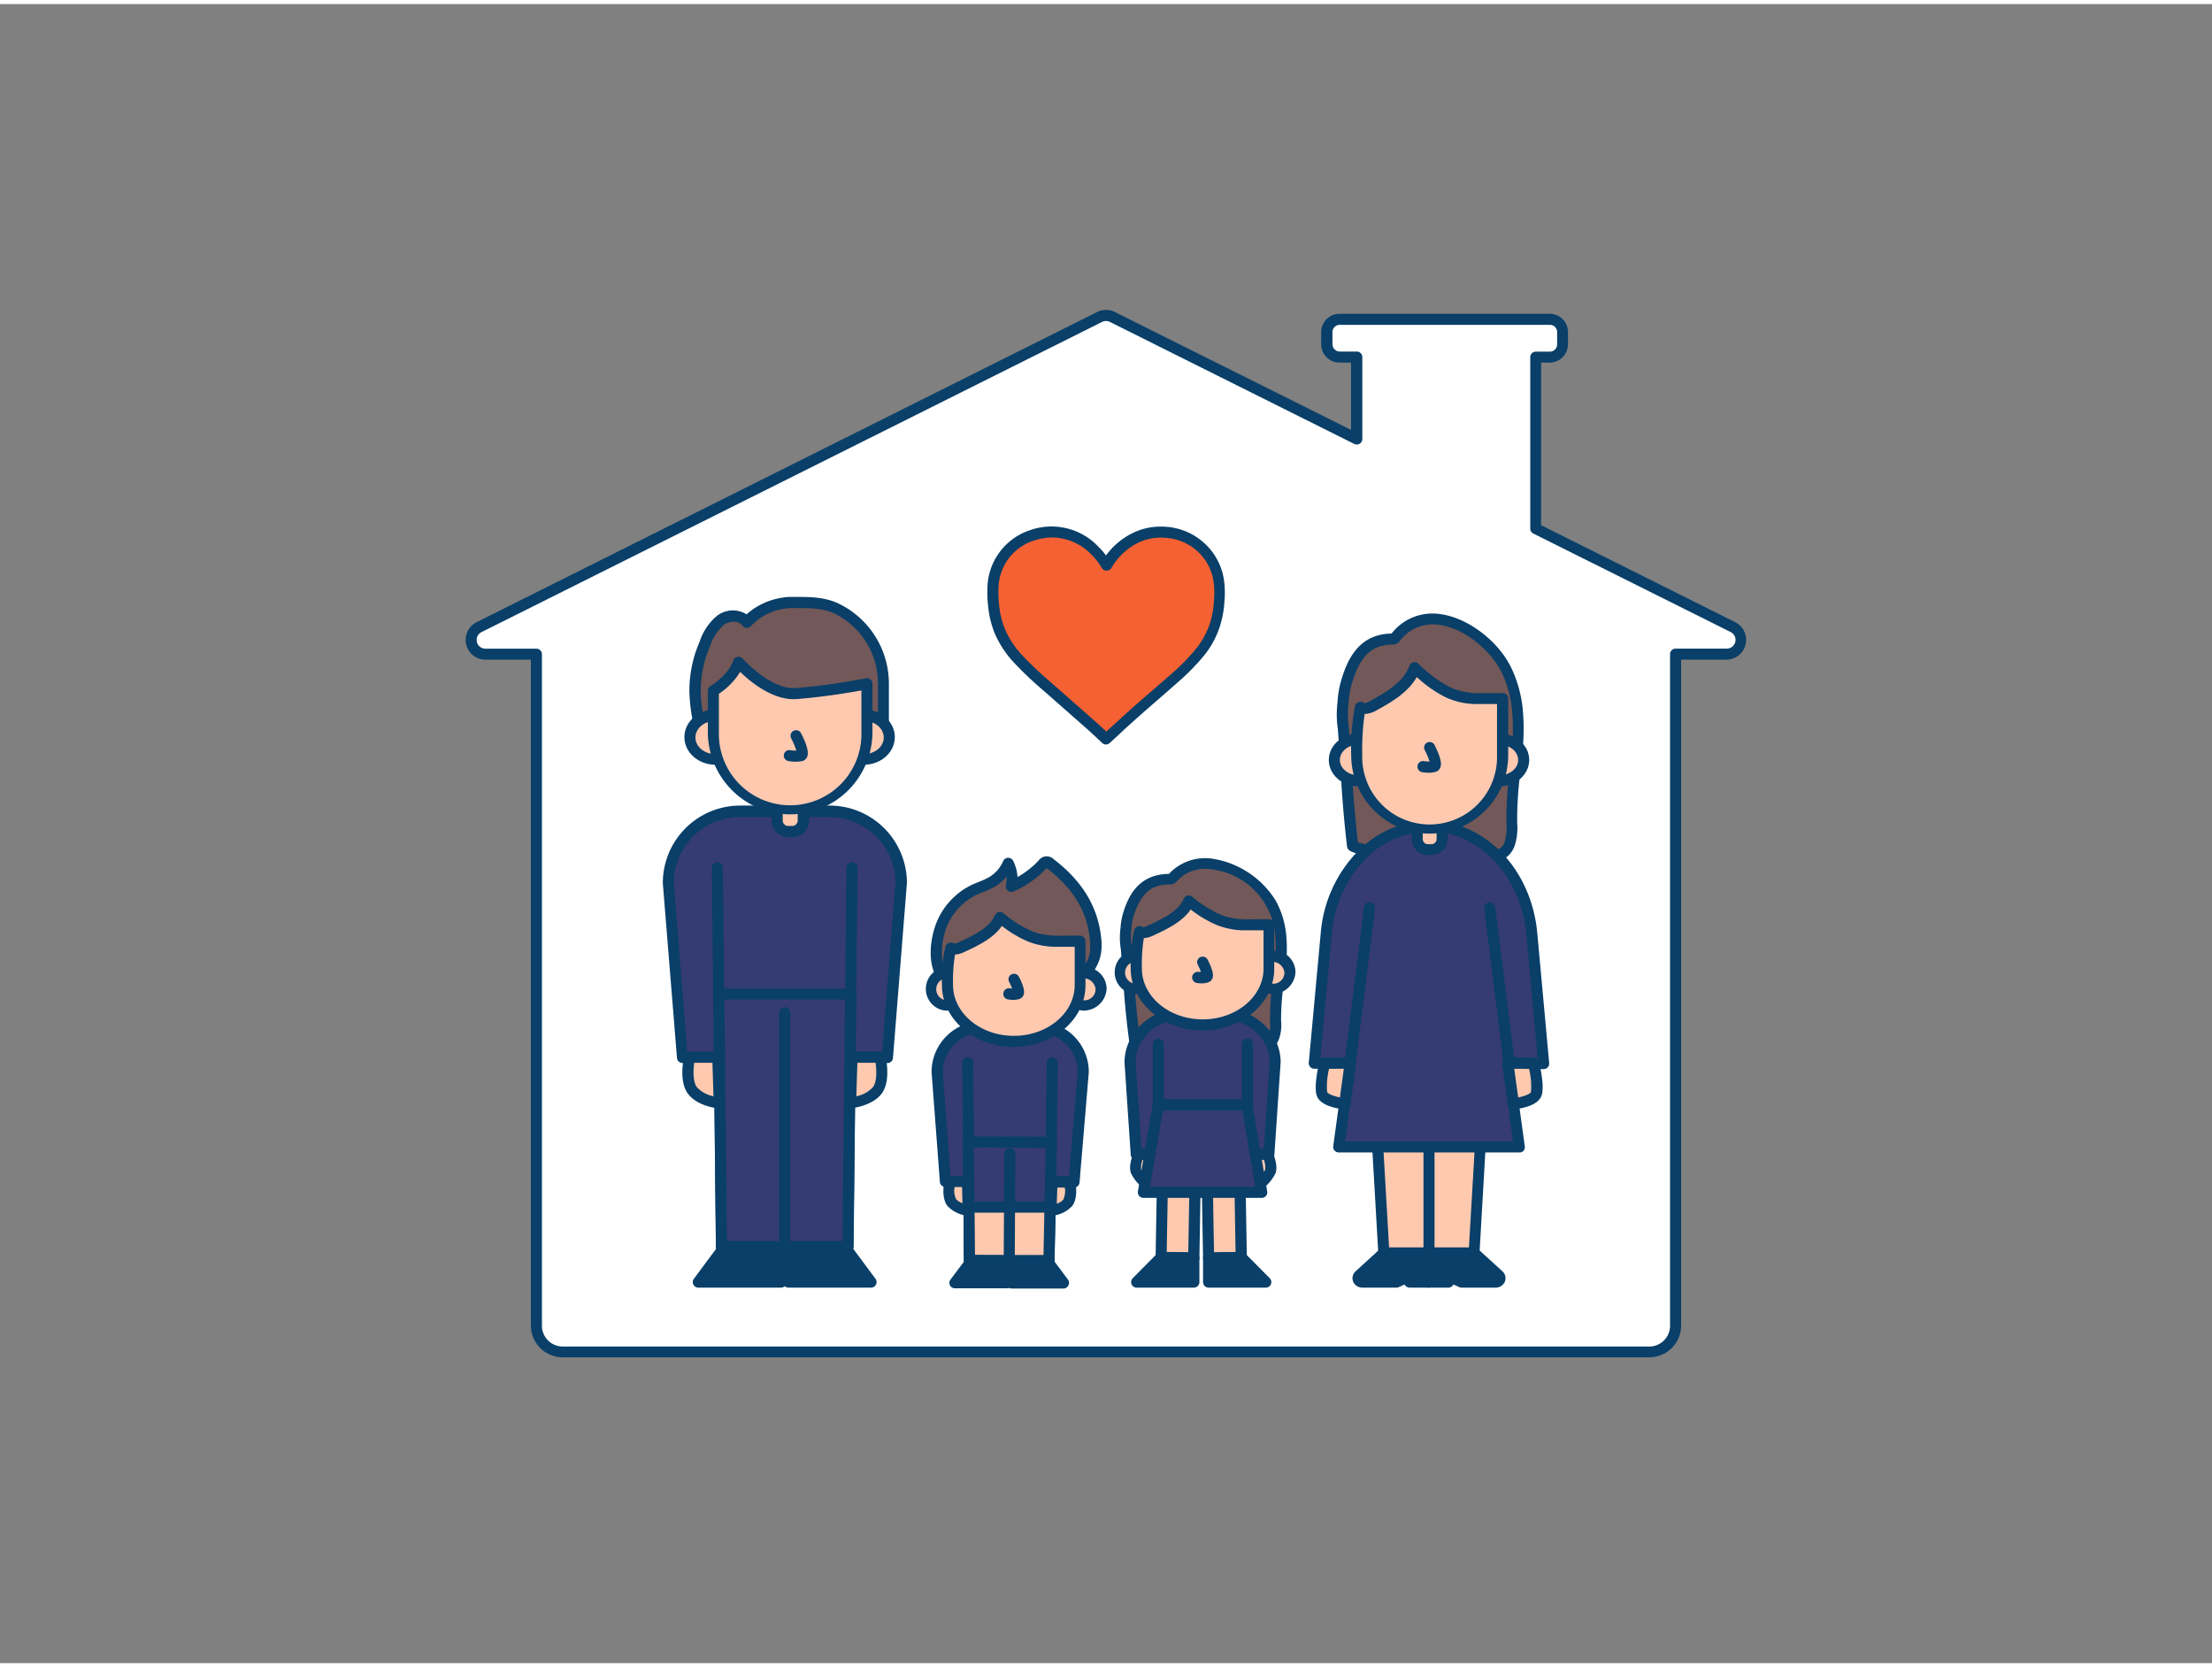 <svg xmlns="http://www.w3.org/2000/svg" viewBox="0 0 400 300" width="406" height="306" class="illustration styles_illustrationTablet__1DWOa"><rect x="0" y="0" width="400" height="300" fill="#808080" stroke="none"/><g id="_194_family_outline" data-name="#194_family_outline"><path d="M312.22,117.55H303V239a4.75,4.75,0,0,1-4.75,4.75H101.78A4.75,4.75,0,0,1,97,239V117.55H87.78a2.58,2.58,0,0,1-1.15-4.88L198.85,56.58a2.52,2.52,0,0,1,2.3,0l44.16,22.07V63.83h-3.08a2.32,2.32,0,0,1-2.32-2.32V59.32A2.32,2.32,0,0,1,242.23,57h38a2.3,2.3,0,0,1,2.31,2.31v2.2a2.32,2.32,0,0,1-2.32,2.32h-2.54v31l35.65,17.82A2.58,2.58,0,0,1,312.22,117.55Z" fill="#fff"></path><path d="M298.22,244.7H101.78A5.76,5.76,0,0,1,96,239V118.55H87.78a3.58,3.58,0,0,1-1.6-6.78L198.4,55.68a3.6,3.6,0,0,1,3.2,0L244.31,77V64.83h-2.08a3.32,3.32,0,0,1-3.32-3.32V59.32A3.32,3.32,0,0,1,242.23,56h38a3.31,3.31,0,0,1,3.31,3.31v2.2a3.32,3.32,0,0,1-3.32,3.32h-1.54v29.4l35.1,17.54a3.58,3.58,0,0,1-1.6,6.78H304V239A5.76,5.76,0,0,1,298.22,244.7ZM200,57.31a1.56,1.56,0,0,0-.7.16L87.08,113.56a1.58,1.58,0,0,0,.7,3H97a1,1,0,0,1,1,1V239a3.76,3.76,0,0,0,3.75,3.75H298.22A3.76,3.76,0,0,0,302,239V117.55a1,1,0,0,1,1-1h9.25a1.58,1.58,0,0,0,.7-3L277.27,95.74a1,1,0,0,1-.55-.89v-31a1,1,0,0,1,1-1h2.54a1.33,1.33,0,0,0,1.32-1.32v-2.2A1.31,1.31,0,0,0,280.27,58h-38a1.32,1.32,0,0,0-1.32,1.32v2.19a1.33,1.33,0,0,0,1.32,1.32h3.08a1,1,0,0,1,1,1V78.65a1,1,0,0,1-1.45.89L200.7,57.47A1.56,1.56,0,0,0,200,57.31Z" fill="#093f68"></path><path d="M231.61,168.68a15.24,15.24,0,0,0-1.79-6.13c-2.92-5.26-12.4-10.34-17.7-4.68a.89.89,0,0,1-.39.3,1.12,1.12,0,0,1-.32,0c-4.51.06-6.27,2.92-7.34,6.32a11,11,0,0,0-.46,2.56,12.36,12.36,0,0,0-.11,1.62,12.73,12.73,0,0,0,.17,2.06c.11,1.59.3,3.16.37,4.55q.32,5.88,1.09,11.73c.06.47,5.59,1.19,6.24,1.29a58.92,58.92,0,0,0,6.9.59,56.94,56.94,0,0,0,6.66-.23c2.11-.2,4.45.29,5.39-1.87a7.94,7.94,0,0,0,.33-3.4c-.08-3.37.61-6.72.91-10.09A25.81,25.81,0,0,0,231.61,168.68Z" fill="#725858"></path><path d="M219.67,189.93h-1.43a56.34,56.34,0,0,1-7-.61l-.32,0c-6.29-.87-6.65-1.22-6.77-2.1-.52-3.92-.89-7.89-1.1-11.81,0-.79-.12-1.64-.2-2.51-.06-.66-.12-1.34-.17-2a13,13,0,0,1-.17-2.13,14,14,0,0,1,.12-1.75,11.93,11.93,0,0,1,.49-2.74c1-3.22,2.89-6.93,8.27-7h0a8.93,8.93,0,0,1,7.94-2.73,16.44,16.44,0,0,1,11.37,7.59,16.12,16.12,0,0,1,1.92,6.53h0a27.12,27.12,0,0,1-.05,4.83c-.1,1.13-.25,2.26-.39,3.39a44.23,44.23,0,0,0-.52,6.59v.41a7.56,7.56,0,0,1-.43,3.41c-1,2.3-3.2,2.36-5,2.41-.41,0-.83,0-1.23.06C223.26,189.85,221.46,189.93,219.67,189.93Zm-13.62-3.53a45.14,45.14,0,0,0,5.13.89l.34.05a56.37,56.37,0,0,0,6.77.58,54.93,54.93,0,0,0,6.55-.23c.45,0,.91-.05,1.37-.06,1.92,0,2.74-.18,3.19-1.21a6,6,0,0,0,.26-2.54v-.43a46.32,46.32,0,0,1,.53-6.9c.14-1.1.29-2.2.39-3.31a26,26,0,0,0,.05-4.47h0a13.12,13.12,0,0,0-11.55-12.31,6.88,6.88,0,0,0-6.22,2.1,1.91,1.91,0,0,1-.81.56,1.83,1.83,0,0,1-.6.08c-3.31,0-5.17,1.67-6.42,5.62a9.94,9.94,0,0,0-.41,2.33,11.69,11.69,0,0,0-.11,1.55,11.94,11.94,0,0,0,.15,1.89c.06.76.13,1.43.18,2.08.09.9.17,1.77.21,2.59C205.23,179,205.57,182.7,206.05,186.4Z" fill="#093f68"></path><path d="M206.12,207.68s-1.08,2.16-.67,3.39,3,3.45,3.7,3-.28-6.52-.28-6.52Z" fill="#ffc9b0"></path><path d="M208.93,215.14a2.06,2.06,0,0,1-.71-.14,7.74,7.74,0,0,1-3.72-3.62c-.51-1.53.51-3.72.72-4.15a1,1,0,0,1,.85-.55l2.76-.12a1,1,0,0,1,1,.84c1.08,6.75.29,7.24-.18,7.53A1.37,1.37,0,0,1,208.93,215.14Zm0-2h0Zm-2.19-4.49a4.12,4.12,0,0,0-.39,2.1,6.35,6.35,0,0,0,2,2.12,36,36,0,0,0-.4-4.27Z" fill="#093f68"></path><path d="M229.08,207.68s1.08,2.16.67,3.39-3,3.45-3.7,3,.28-6.52.28-6.52Z" fill="#ffc9b0"></path><path d="M226.27,215.14a1.46,1.46,0,0,1-.75-.2c-.47-.3-1.26-.79-.18-7.54a1,1,0,0,1,1-.84l2.75.12a1,1,0,0,1,.86.55c.21.43,1.23,2.62.72,4.15A7.74,7.74,0,0,1,227,215,2.06,2.06,0,0,1,226.27,215.14Zm.91-6.54a37.82,37.82,0,0,0-.39,4.27,6.21,6.21,0,0,0,2-2.12,4,4,0,0,0-.38-2.1Z" fill="#093f68"></path><path d="M229.47,208h-24l-1.12-16.66c0-4.89,4.41-8.85,9.86-8.85h6.51c5.45,0,9.86,4,9.86,8.85Z" fill="#353B74"></path><path d="M229.47,209h-24a1,1,0,0,1-1-.93l-1.12-16.66c0-5.5,4.87-9.92,10.86-9.92h6.51c6,0,10.86,4.42,10.86,9.85l-1.13,16.73A1,1,0,0,1,229.47,209Zm-23.05-2h22.11l1.07-15.72c0-4.27-4-7.79-8.87-7.79h-6.51c-4.89,0-8.86,3.52-8.86,7.85Z" fill="#093f68"></path><polygon points="215.87 226.75 209.97 226.63 210.34 205.13 216.23 205.25 215.87 226.75" fill="#ffc9b0"></polygon><path d="M215.87,227.75h0l-5.9-.12a1,1,0,0,1-1-1l.37-21.49a1,1,0,0,1,.3-.71,1.13,1.13,0,0,1,.72-.28l5.89.12a1,1,0,0,1,1,1l-.36,21.5a1,1,0,0,1-.31.7A1,1,0,0,1,215.87,227.75Zm-4.89-2.1,3.9.08.34-19.5-3.9-.08Z" fill="#093f68"></path><polygon points="215.87 226.75 215.87 231.1 205.54 231.1 209.97 226.63 215.87 226.75" fill="#093f68"></polygon><path d="M215.87,232.1H205.54a1,1,0,0,1-.71-1.7l4.43-4.47a.94.94,0,0,1,.73-.3l5.9.12a1,1,0,0,1,1,1v4.35A1,1,0,0,1,215.87,232.1Zm-7.93-2h6.93v-2.37l-4.49-.09Z" fill="#093f68"></path><polygon points="218.55 226.75 224.45 226.63 224.08 205.13 218.18 205.25 218.55 226.75" fill="#ffc9b0"></polygon><path d="M218.55,227.75a1,1,0,0,1-.69-.28,1,1,0,0,1-.31-.7l-.37-21.5a1,1,0,0,1,1-1l5.9-.12a1.17,1.17,0,0,1,.71.28,1,1,0,0,1,.31.71l.37,21.49a1,1,0,0,1-1,1l-5.9.12Zm.65-21.52.33,19.5,3.9-.08-.33-19.5Z" fill="#093f68"></path><polygon points="218.55 226.75 218.55 231.1 228.88 231.1 224.45 226.63 218.55 226.75" fill="#093f68"></polygon><path d="M228.88,232.1H218.55a1,1,0,0,1-1-1v-4.35a1,1,0,0,1,1-1l5.9-.12a1,1,0,0,1,.73.3l4.43,4.47a1,1,0,0,1,.21,1.09A1,1,0,0,1,228.88,232.1Zm-9.33-2h6.93L224,227.64l-4.49.09Z" fill="#093f68"></path><ellipse cx="229.88" cy="175.11" rx="3.38" ry="2.91" fill="#ffc9b0"></ellipse><path d="M229.88,179a3.94,3.94,0,1,1,4.38-3.91A4.17,4.17,0,0,1,229.88,179Zm0-5.82a2,2,0,1,0,2.38,1.91A2.18,2.18,0,0,0,229.88,173.2Z" fill="#093f68"></path><ellipse cx="205.07" cy="175.11" rx="3.38" ry="2.91" fill="#ffc9b0"></ellipse><path d="M205.07,179a3.94,3.94,0,1,1,4.38-3.91A4.18,4.18,0,0,1,205.07,179Zm0-5.82a2,2,0,1,0,2.38,1.91A2.18,2.18,0,0,0,205.07,173.2Z" fill="#093f68"></path><path d="M224.76,166.48a12.83,12.83,0,0,1-4.24-.83,21.55,21.55,0,0,1-5.54-3.46c-1.09,2.56-4.14,4.07-7,5.36-.61.27-1.39.54-1.93.18a25.87,25.87,0,0,0-.6,6.68c0,5.62,5.37,10.18,12,10.18s12-4.56,12-10.18v-7.93C227.9,166.48,226.32,166.56,224.76,166.48Z" fill="#ffc9b0"></path><path d="M217.47,185.59c-7.16,0-13-5-13-11.18a27,27,0,0,1,.63-6.94,1,1,0,0,1,.62-.68,1,1,0,0,1,.91.11h0s.22.08.95-.26c2.88-1.32,5.54-2.68,6.46-4.84a1,1,0,0,1,1.55-.39,20.92,20.92,0,0,0,5.28,3.31,12,12,0,0,0,3.92.76h0c1,.05,2,0,3,0l1.63,0a1,1,0,0,1,1,1v7.93C230.46,180.57,224.64,185.59,217.47,185.59ZM206.84,168.9a30.17,30.17,0,0,0-.35,5.51c0,5.06,4.93,9.18,11,9.18s11-4.12,11-9.18v-6.92h-.6c-1,0-2.09,0-3.15,0h0a14,14,0,0,1-4.56-.9,20.71,20.71,0,0,1-4.86-2.87c-1.45,2.14-4.07,3.47-6.86,4.75A4.47,4.47,0,0,1,206.84,168.9Z" fill="#093f68"></path><path d="M217.42,177.09a7.48,7.48,0,0,1-1-.08,1,1,0,0,1,.35-2l.41,0c-.14-.36-.34-.83-.55-1.24a1,1,0,1,1,1.77-.92c1.26,2.41.93,3.15.82,3.39a1.22,1.22,0,0,1-.82.68A3.71,3.71,0,0,1,217.42,177.09Zm-.12-1.4h0Z" fill="#093f68"></path><polygon points="228.18 214.87 206.77 214.87 209.46 199.05 225.49 199.05 228.18 214.87" fill="#353B74"></polygon><path d="M228.18,215.87H206.77a1,1,0,0,1-1-1.17l2.69-15.82a1,1,0,0,1,1-.83h16a1,1,0,0,1,1,.83l2.69,15.82a1,1,0,0,1-1,1.17Zm-20.23-2H227l-2.35-13.82H210.3Z" fill="#093f68"></path><path d="M209.46,200.05a1,1,0,0,1-1-1v-11a1,1,0,0,1,2,0v11A1,1,0,0,1,209.46,200.05Z" fill="#093f68"></path><path d="M225.59,200.05a1,1,0,0,1-1-1v-11a1,1,0,0,1,2,0v11A1,1,0,0,1,225.59,200.05Z" fill="#093f68"></path><path d="M274.51,128.36a21.9,21.9,0,0,0-2-7.94c-3.3-6.8-14-13.38-20-6a.8.8,0,0,1-.8.42c-5.1.08-7.08,3.78-8.29,8.17a15.89,15.89,0,0,0-.52,3.32,20.57,20.57,0,0,0-.13,2.09,19.51,19.51,0,0,0,.19,2.67c.14,2.06.35,4.09.43,5.89q.35,7.6,1.23,15.18c.07.62,6.3,1.54,7,1.67a56.6,56.6,0,0,0,7.79.76,57.4,57.4,0,0,0,7.53-.29c2.38-.25,5,.37,6.08-2.42a11.58,11.58,0,0,0,.38-4.4c-.09-4.37.68-8.7,1-13.06A40.33,40.33,0,0,0,274.51,128.36Z" fill="#725858"></path><path d="M261,155.57l-1.62,0a56.8,56.8,0,0,1-7.92-.78l-.36-.06c-7-1.12-7.41-1.59-7.52-2.48-.59-5-1-10.17-1.23-15.24,0-1-.14-2.13-.23-3.26-.07-.86-.14-1.74-.19-2.62a18.35,18.35,0,0,1-.2-2.73,20,20,0,0,1,.14-2.2,17.64,17.64,0,0,1,.54-3.48c1.14-4.09,3.21-8.8,9.24-8.9l0,0a9.31,9.31,0,0,1,8.65-3.53c5,.59,10.61,4.79,13,9.76a22.59,22.59,0,0,1,2.13,8.3,40.12,40.12,0,0,1-.06,6.17c-.11,1.46-.28,2.94-.44,4.36a66.91,66.91,0,0,0-.58,8.6V148a10.59,10.59,0,0,1-.46,4.23c-1.08,2.84-3.54,2.92-5.51,3-.47,0-.94,0-1.39.07A55.47,55.47,0,0,1,261,155.57Zm-15.48-4a39.89,39.89,0,0,0,5.89,1.19l.38.06a54.45,54.45,0,0,0,7.65.75,55.22,55.22,0,0,0,7.39-.29c.51,0,1-.07,1.55-.08,2-.07,3.13-.17,3.71-1.69a9.3,9.3,0,0,0,.32-3.47v-.56a68.31,68.31,0,0,1,.59-8.86c.16-1.41.33-2.87.44-4.3a37.3,37.3,0,0,0,.05-5.86h0a20.82,20.82,0,0,0-1.92-7.58c-1.85-3.8-6.64-8.07-11.46-8.64a7.32,7.32,0,0,0-6.86,2.79,2,2,0,0,1-.86.69,2.13,2.13,0,0,1-.68.1c-3.78.06-5.91,2.21-7.36,7.44a14.84,14.84,0,0,0-.48,3.12,17.52,17.52,0,0,0-.13,2,16.58,16.58,0,0,0,.19,2.53c.06,1,.13,1.81.2,2.66.09,1.16.18,2.28.23,3.33C244.6,141.77,245,146.7,245.55,151.55Z" fill="#093f68"></path><polygon points="266.58 225.84 250.24 225.84 248.78 200.47 268.04 200.47 266.58 225.84" fill="#ffc9b0"></polygon><path d="M266.58,226.84H250.24a1,1,0,0,1-1-.94l-1.46-25.38a1.06,1.06,0,0,1,.27-.74,1,1,0,0,1,.73-.31H268a1,1,0,0,1,.73.31,1.06,1.06,0,0,1,.27.74l-1.46,25.38A1,1,0,0,1,266.58,226.84Zm-15.39-2h14.44L267,201.47H249.84Z" fill="#093f68"></path><path d="M258.41,226.84a1,1,0,0,1-1-1V205.25a1,1,0,0,1,2,0v20.59A1,1,0,0,1,258.41,226.84Z" fill="#093f68"></path><path d="M273.17,195.18l1.57,11.48H242.08l1.57-11.48.5-3.65h-6.47L239.83,168a23,23,0,0,1,6.09-13.85,17.23,17.23,0,0,1,12.49-5.57C268,148.62,276,157,277,168l2.16,23.49h-6.49Z" fill="#353B74"></path><path d="M274.74,207.66H242.08a1,1,0,0,1-.75-.35,1,1,0,0,1-.24-.79l1.92-14h-5.34a1,1,0,0,1-1-1.09L238.83,168a24,24,0,0,1,6.37-14.45,18.27,18.27,0,0,1,13.21-5.88c10.1,0,18.52,8.74,19.58,20.33l2.15,23.49a1,1,0,0,1-.25.76,1,1,0,0,1-.74.33h-5.34l.35,2.52h0l1.57,11.47a1,1,0,0,1-.23.79A1,1,0,0,1,274.74,207.66Zm-31.51-2H273.6l-1.93-14a1,1,0,0,1,.24-.79,1,1,0,0,1,.75-.34h5.39L276,168.13c-1-10.55-8.53-18.51-17.59-18.51a16.31,16.31,0,0,0-11.77,5.26,22,22,0,0,0-5.81,13.25l-2.06,22.4h5.38a1,1,0,0,1,1,1.13Z" fill="#093f68"></path><path d="M244.16,191.53l-1,7.32s-3.72-.34-4.13-1.89.51-5.43.51-5.43Z" fill="#ffc9b0"></path><path d="M243.15,199.85h-.09c-1-.09-4.46-.56-5-2.62-.45-1.71.35-5.24.51-5.93a1,1,0,0,1,1-.76h4.63a1,1,0,0,1,1,1.13l-1,7.32A1,1,0,0,1,243.15,199.85Zm-2.81-7.32a13.07,13.07,0,0,0-.36,4.17c.1.34,1.14.78,2.32,1l.71-5.18Z" fill="#093f68"></path><path d="M272.68,191.53l1,7.32s3.72-.34,4.14-1.89-.52-5.43-.52-5.43Z" fill="#ffc9b0"></path><path d="M273.68,199.85a1,1,0,0,1-1-.87l-1-7.32a1,1,0,0,1,1-1.13h4.62a1,1,0,0,1,1,.76c.17.69,1,4.22.51,5.93-.55,2.06-4,2.53-5,2.62Zm.14-7.32.72,5.18c1.18-.23,2.22-.66,2.31-1a13.18,13.18,0,0,0-.35-4.17Z" fill="#093f68"></path><path d="M244.16,192.53H244a1,1,0,0,1-.87-1.12l3.53-28.09a1,1,0,1,1,2,.25l-3.52,28.09A1,1,0,0,1,244.16,192.53Z" fill="#093f68"></path><path d="M272.92,192.53a1,1,0,0,1-1-.88l-3.52-28.09a1,1,0,0,1,.86-1.12,1,1,0,0,1,1.12.87l3.53,28.09a1,1,0,0,1-.87,1.12Z" fill="#093f68"></path><path d="M256.28,148.37h4.5a0,0,0,0,1,0,0V151a1.91,1.91,0,0,1-1.91,1.91h-.68a1.91,1.91,0,0,1-1.91-1.91v-2.59A0,0,0,0,1,256.28,148.37Z" fill="#ffc9b0"></path><path d="M258.87,153.87h-.68a2.91,2.91,0,0,1-2.91-2.91v-2.59a1,1,0,0,1,1-1h4.5a1,1,0,0,1,1,1V151A2.92,2.92,0,0,1,258.87,153.87Zm-1.59-4.5V151a.91.91,0,0,0,.91.91h.68a.91.91,0,0,0,.91-.91v-1.59Z" fill="#093f68"></path><ellipse cx="245.67" cy="136.68" rx="4.37" ry="3.77" fill="#ffc9b0"></ellipse><path d="M245.67,141.45c-3,0-5.38-2.14-5.38-4.77s2.42-4.77,5.38-4.77,5.37,2.14,5.37,4.77S248.63,141.45,245.67,141.45Zm0-7.54c-1.86,0-3.38,1.24-3.38,2.77s1.52,2.77,3.38,2.77,3.37-1.25,3.37-2.77S247.53,133.91,245.67,133.91Z" fill="#093f68"></path><ellipse cx="271.15" cy="136.68" rx="4.37" ry="3.77" fill="#ffc9b0"></ellipse><path d="M271.15,141.45c-3,0-5.37-2.14-5.37-4.77s2.41-4.77,5.37-4.77,5.38,2.14,5.38,4.77S274.12,141.45,271.15,141.45Zm0-7.54c-1.86,0-3.37,1.24-3.37,2.77s1.51,2.77,3.37,2.77,3.38-1.25,3.38-2.77S273,133.91,271.15,133.91Z" fill="#093f68"></path><path d="M266.54,125.51a12.37,12.37,0,0,1-4.67-1.07,23.52,23.52,0,0,1-6.08-4.47c-1.21,3.31-4.56,5.26-7.67,6.93-.66.36-1.53.7-2.12.23a39.06,39.06,0,0,0-.66,8.64,13.19,13.19,0,1,0,26.37,0V125.52C270,125.51,268.25,125.62,266.54,125.51Z" fill="#ffc9b0"></path><path d="M258.53,150a14.21,14.21,0,0,1-14.19-14.19,39.83,39.83,0,0,1,.69-8.86,1,1,0,0,1,.64-.72,1,1,0,0,1,1,.16s.22.1,1-.33c3.19-1.72,6.14-3.5,7.2-6.4a1,1,0,0,1,.71-.63,1,1,0,0,1,.91.25,23.2,23.2,0,0,0,5.83,4.3,11.7,11.7,0,0,0,4.3,1h0c1.09.06,2.22,0,3.32,0l1.79,0a1,1,0,0,1,1,1v10.25A14.2,14.2,0,0,1,258.53,150Zm-11.76-21.6a44.44,44.44,0,0,0-.43,7.41,12.19,12.19,0,1,0,24.37,0v-9.24H270c-1.13,0-2.3,0-3.46,0a13.55,13.55,0,0,1-5-1.16,22.39,22.39,0,0,1-5.34-3.72c-1.58,2.77-4.56,4.56-7.52,6.15A4.3,4.3,0,0,1,246.77,128.36Z" fill="#093f68"></path><path d="M258.46,139a7.43,7.43,0,0,1-1.29-.11,1,1,0,0,1,.34-2,8.25,8.25,0,0,0,1,.08,12.3,12.3,0,0,0-.86-2.05,1,1,0,1,1,1.77-.93c1,2,1.39,3.38,1,4.13a1.23,1.23,0,0,1-.85.72A4.51,4.51,0,0,1,258.46,139Z" fill="#093f68"></path><path d="M250.24,225.84l-4.44,4.06c-.5.45-.13,1.2.58,1.2h6.15l2.27-1,.1,1h3.51v-5.26Z" fill="#093f68"></path><path d="M258.41,232.1H254.9a1,1,0,0,1-.9-.57l-1.06.48a1,1,0,0,1-.41.09h-6.15a1.8,1.8,0,0,1-1.7-1.12,1.67,1.67,0,0,1,.44-1.82l4.45-4.06a1,1,0,0,1,.67-.26h8.17a1,1,0,0,1,1,1v5.26A1,1,0,0,1,258.41,232.1Zm-2.6-2h1.6v-3.26h-6.78l-3.57,3.26h5.25l2.08-.94a1,1,0,0,1,1.4.81Z" fill="#093f68"></path><path d="M266.58,225.84,271,229.9c.5.45.13,1.2-.58,1.2h-6.15l-2.27-1-.1,1h-3.51v-5.26Z" fill="#093f68"></path><path d="M270.44,232.1h-6.15a1,1,0,0,1-.41-.09l-1.06-.48a1,1,0,0,1-.9.57h-3.51a1,1,0,0,1-1-1v-5.26a1,1,0,0,1,1-1h8.17a1,1,0,0,1,.67.26l4.45,4.06a1.67,1.67,0,0,1,.44,1.82A1.8,1.8,0,0,1,270.44,232.1Zm-5.93-2h5.25l-3.57-3.26h-6.78v3.26H261l0-.13a1,1,0,0,1,1.4-.81Z" fill="#093f68"></path><path d="M160.42,190.49h-37L120.85,159a13,13,0,0,1,13-13H150a13,13,0,0,1,13,13Z" fill="#353B74"></path><path d="M160.42,191.49h-37a1,1,0,0,1-1-.92L119.86,159a14,14,0,0,1,14-14.07H150a14,14,0,0,1,14,14l-2.52,31.61A1,1,0,0,1,160.42,191.49Zm-36.13-2H159.5l2.44-30.61A12,12,0,0,0,150,147H133.84a12,12,0,0,0-12,12Z" fill="#093f68"></path><polyline points="154.06 156.19 153.82 179.04 153.32 224.69 130.46 224.69 129.97 179.04 129.72 156.19" fill="#353B74"></polyline><path d="M153.33,225.69H130.46a1,1,0,0,1-1-1l-.74-68.5a1,1,0,0,1,1-1h0a1,1,0,0,1,1,1l.73,67.51h20.89l.73-67.51a1,1,0,0,1,1-1,1,1,0,0,1,1,1l-.74,68.5A1,1,0,0,1,153.33,225.69Z" fill="#093f68"></path><path d="M141.6,108.31a11.5,11.5,0,0,1,1.76-.14c2.72,0,5.5-.07,8,1.15a15.12,15.12,0,0,1,8.41,13.46v11.15H126.55a6.63,6.63,0,0,1,.13-2.08,8.89,8.89,0,0,0-.32-2.16,29.4,29.4,0,0,1-.65-5.53,21.44,21.44,0,0,1,1.78-8.5,9.4,9.4,0,0,1,2.87-4.29c1.43-1,3.69-1,4.7.38A11.31,11.31,0,0,1,141.6,108.31Z" fill="#725858"></path><path d="M159.76,134.93H126.55a1,1,0,0,1-1-.72,4,4,0,0,1,0-1.82,4.24,4.24,0,0,0,.08-.58,5.46,5.46,0,0,0-.2-1.43c0-.16-.07-.32-.1-.49a30.52,30.52,0,0,1-.67-5.71,22.33,22.33,0,0,1,1.86-8.9,10.22,10.22,0,0,1,3.22-4.73,4.72,4.72,0,0,1,5.27-.2,12.34,12.34,0,0,1,6.38-3h0a8.74,8.74,0,0,1,1.92-.15h.49c2.65,0,5.39,0,7.94,1.25a16.08,16.08,0,0,1,9,14.36v11.15A1,1,0,0,1,159.76,134.93Zm-32.22-2h31.22V122.78a14.07,14.07,0,0,0-7.85-12.57c-2.13-1-4.53-1-7.06-1h-.49a8.74,8.74,0,0,0-1.61.13,10.24,10.24,0,0,0-5.95,3.13,1,1,0,0,1-1.55-.1c-.67-.93-2.33-.84-3.31-.15a8.49,8.49,0,0,0-2.52,3.86,20.36,20.36,0,0,0-1.71,8.11,28.36,28.36,0,0,0,.63,5.35l.1.45a7.42,7.42,0,0,1,.24,1.94,6.46,6.46,0,0,1-.11.84Z" fill="#093f68"></path><path d="M140.54,144.89h4.74a0,0,0,0,1,0,0v2.73a2,2,0,0,1-2,2h-.72a2,2,0,0,1-2-2v-2.73A0,0,0,0,1,140.54,144.89Z" fill="#ffc9b0"></path><path d="M143.26,150.63h-.71a3,3,0,0,1-3-3v-2.73a1,1,0,0,1,1-1h4.74a1,1,0,0,1,1,1v2.73A3,3,0,0,1,143.26,150.63Zm-1.72-4.74v1.73a1,1,0,0,0,1,1h.71a1,1,0,0,0,1-1v-1.73Z" fill="#093f68"></path><ellipse cx="129.37" cy="132.59" rx="4.6" ry="3.97" fill="#ffc9b0"></ellipse><path d="M129.37,137.55c-3.09,0-5.61-2.23-5.61-5s2.52-5,5.61-5,5.6,2.23,5.6,5S132.46,137.55,129.37,137.55Zm0-7.93c-2,0-3.61,1.33-3.61,3s1.62,3,3.61,3,3.6-1.33,3.6-3S131.35,129.62,129.37,129.62Z" fill="#093f68"></path><ellipse cx="156.2" cy="132.59" rx="4.6" ry="3.97" fill="#ffc9b0"></ellipse><path d="M156.21,137.55c-3.09,0-5.61-2.23-5.61-5s2.52-5,5.61-5,5.6,2.23,5.6,5S159.29,137.55,156.21,137.55Zm0-7.93c-2,0-3.61,1.33-3.61,3s1.62,3,3.61,3,3.6-1.33,3.6-3S158.19,129.62,156.21,129.62Z" fill="#093f68"></path><path d="M142.91,145.52h0A13.89,13.89,0,0,1,129,131.63v-7.47s3.5-2,4.54-5.14c0,0,5.33,6.07,10.48,5.66a121.59,121.59,0,0,0,12.75-1.78v8.73A13.88,13.88,0,0,1,142.91,145.52Z" fill="#ffc9b0"></path><path d="M142.91,146.52A14.91,14.91,0,0,1,128,131.63v-7.47a1,1,0,0,1,.51-.87s3.17-1.86,4.08-4.59a1,1,0,0,1,.75-.66,1,1,0,0,1,.95.32c.05,0,5.05,5.68,9.65,5.32a120.05,120.05,0,0,0,12.63-1.76,1,1,0,0,1,1.2,1v8.73A14.91,14.91,0,0,1,142.91,146.52ZM130,124.71v6.92a12.89,12.89,0,1,0,25.77,0v-7.52c-2.12.39-6.77,1.17-11.67,1.56-4.2.34-8.37-3.08-10.26-4.91A12.64,12.64,0,0,1,130,124.71Z" fill="#093f68"></path><path d="M143.91,137a7.61,7.61,0,0,1-1.35-.12,1,1,0,0,1-.81-1.15,1,1,0,0,1,1.15-.82A6.05,6.05,0,0,0,144,135a12.45,12.45,0,0,0-.93-2.23,1,1,0,0,1,1.78-.93c1.08,2.08,1.45,3.53,1.1,4.31a1.3,1.3,0,0,1-.87.73A6,6,0,0,1,143.91,137Z" fill="#093f68"></path><polygon points="153.82 179.04 153.32 224.69 130.46 224.69 129.97 179.04 153.82 179.04" fill="#353B74"></polygon><path d="M153.33,225.69H130.46a1,1,0,0,1-1-1L129,179.05a1,1,0,0,1,.29-.71,1,1,0,0,1,.71-.3h23.85a1,1,0,0,1,.71.3,1.05,1.05,0,0,1,.29.71l-.49,45.65A1,1,0,0,1,153.33,225.69Zm-21.88-2h20.89L152.8,180H131Z" fill="#093f68"></path><polygon points="141.21 224.86 141.21 231.1 126.27 231.1 131.03 224.69 141.21 224.86" fill="#093f68"></polygon><path d="M141.21,232.1H126.27a1,1,0,0,1-.8-1.59l4.76-6.42a1,1,0,0,1,.82-.4l10.18.17a1,1,0,0,1,1,1v6.24A1,1,0,0,1,141.21,232.1Zm-13-2h12v-4.26l-8.68-.15Z" fill="#093f68"></path><polygon points="142.58 224.86 142.58 231.1 157.52 231.1 152.76 224.69 142.58 224.86" fill="#093f68"></polygon><path d="M157.52,232.1H142.58a1,1,0,0,1-1-1v-6.24a1,1,0,0,1,1-1l10.18-.17h0a1,1,0,0,1,.8.4l4.76,6.42a1,1,0,0,1-.8,1.59Zm-13.94-2h11.95l-3.27-4.41-8.68.15Z" fill="#093f68"></path><path d="M141.89,225.86a1,1,0,0,1-1-1V182.39a1,1,0,0,1,2,0v42.47A1,1,0,0,1,141.89,225.86Z" fill="#093f68"></path><path d="M124.67,190.44s-.93,4.08.51,6,4.79,2.24,4.79,2.24l-.25-8.25Z" fill="#ffc9b0"></path><path d="M130,199.69h-.09c-.15,0-3.8-.38-5.5-2.64s-.79-6.37-.69-6.83a1,1,0,0,1,1-.78h5a1,1,0,0,1,1,1l.25,8.25a1,1,0,0,1-.31.76A1,1,0,0,1,130,199.69Zm-4.46-8.25c-.18,1.28-.28,3.4.48,4.41a5.4,5.4,0,0,0,3,1.64l-.19-6.05Z" fill="#093f68"></path><path d="M159.12,190.44s.93,4.08-.52,6-4.78,2.24-4.78,2.24l.24-8.25Z" fill="#ffc9b0"></path><path d="M153.82,199.69a1,1,0,0,1-.69-.27,1,1,0,0,1-.31-.76l.25-8.25a1,1,0,0,1,1-1h5.05a1,1,0,0,1,1,.78c.11.46,1,4.59-.69,6.83s-5.34,2.62-5.49,2.64Zm1.22-8.25-.19,6.05a5.43,5.43,0,0,0,3-1.64c.76-1,.66-3.13.48-4.41Z" fill="#093f68"></path><path d="M194.23,213l-23.28-.1-1.5-19.81a8.16,8.16,0,0,1,8.2-8.13l10.12,0a8.15,8.15,0,0,1,8.12,8.19Z" fill="#353B74"></path><path d="M194.23,214h0l-23.27-.1a1,1,0,0,1-1-.92l-1.5-19.82a9.12,9.12,0,0,1,2.7-6.54,9,9,0,0,1,6.49-2.66l10.12,0a9.15,9.15,0,0,1,9.12,9.19l-1.67,19.88A1,1,0,0,1,194.23,214Zm-22.35-2.1,21.43.09,1.58-18.88a7.14,7.14,0,0,0-7.13-7.1l-10.12,0h0a7.17,7.17,0,0,0-7.16,7.13Z" fill="#093f68"></path><polyline points="190.32 191.47 190.11 205.82 189.68 227.22 175.32 227.16 175.13 205.76 175.03 191.4" fill="#353B74"></polyline><path d="M189.68,228.22h0l-14.36-.06a1,1,0,0,1-1-1L174,191.41a1,1,0,0,1,1-1h0a1,1,0,0,1,1,1l.28,34.77,12.39.05.41-20.41.21-14.35a1,1,0,0,1,1-1,1,1,0,0,1,1,1l-.21,14.36-.43,21.4A1,1,0,0,1,189.68,228.22Z" fill="#093f68"></path><polygon points="190.11 205.82 189.68 227.22 175.32 227.16 175.13 205.76 190.11 205.82" fill="#353B74"></polygon><path d="M189.68,228.22h0l-14.36-.06a1,1,0,0,1-1-1l-.19-21.4a1,1,0,0,1,.29-.72,1,1,0,0,1,.71-.29l15,.06a1,1,0,0,1,.71.3,1,1,0,0,1,.29.72l-.43,21.4A1,1,0,0,1,189.68,228.22Zm-13.37-2.06,12.39.05.39-19.39-13-.06Z" fill="#093f68"></path><polygon points="175.23 217.55 175.32 227.16 189.68 227.22 189.87 217.55 175.23 217.55" fill="#ffc9b0"></polygon><path d="M189.68,228.22h0l-14.36-.06a1,1,0,0,1-1-1l-.09-9.61a1,1,0,0,1,1-1h14.64a1,1,0,0,1,.72.3,1,1,0,0,1,.28.72l-.19,9.67A1,1,0,0,1,189.68,228.22Zm-13.37-2.06,12.39.05.15-7.66H176.24Z" fill="#093f68"></path><polygon points="182.07 227.29 182.05 231.22 172.67 231.18 175.68 227.16 182.07 227.29" fill="#093f68"></polygon><path d="M182.05,232.22h0l-9.39,0a1,1,0,0,1-.89-.56,1,1,0,0,1,.1-1l3-4a1,1,0,0,1,.83-.4l6.39.13a1,1,0,0,1,1,1l0,3.92A1,1,0,0,1,182.05,232.22Zm-7.39-2,6.4,0v-1.94l-4.89-.1Z" fill="#093f68"></path><polygon points="182.93 227.3 182.91 231.22 192.3 231.26 189.32 227.22 182.93 227.3" fill="#093f68"></polygon><path d="M192.3,232.26h0l-9.38,0a1,1,0,0,1-.71-.3,1,1,0,0,1-.29-.7l0-3.93a1,1,0,0,1,1-1l6.39-.08a1,1,0,0,1,.82.4l3,4a1,1,0,0,1,.09,1A1,1,0,0,1,192.3,232.26Zm-8.38-2,6.39,0-1.49-2-4.9.06Z" fill="#093f68"></path><path d="M182.5,228.3h0a1,1,0,0,1-1-1l.11-19.4a1,1,0,0,1,1-1h0a1,1,0,0,1,1,1l-.11,19.4A1,1,0,0,1,182.5,228.3Z" fill="#093f68"></path><path d="M171.77,212.9s-.6,2.56.31,3.78a4.81,4.81,0,0,0,3,1.42l-.14-5.18Z" fill="#ffc9b0"></path><path d="M175.08,219.1H175a5.73,5.73,0,0,1-3.71-1.82c-1.14-1.55-.55-4.3-.48-4.6a1,1,0,0,1,1-.78l3.18,0a1,1,0,0,1,1,1l.14,5.18a1,1,0,0,1-.32.76A1,1,0,0,1,175.08,219.1Zm-2.46-5.19a3.55,3.55,0,0,0,.26,2.17,2.42,2.42,0,0,0,1.16.75l-.07-2.92Z" fill="#093f68"></path><path d="M193.41,213s.57,2.57-.34,3.78a4.81,4.81,0,0,1-3,1.39l.17-5.18Z" fill="#ffc9b0"></path><path d="M190.06,219.16a1,1,0,0,1-.69-.27,1,1,0,0,1-.31-.76l.17-5.19a1,1,0,0,1,1-1h3.18a1,1,0,0,1,1,.78c.07.31.64,3.07-.51,4.6a5.7,5.7,0,0,1-3.73,1.79ZM191.2,214l-.1,2.92a2.47,2.47,0,0,0,1.17-.73,3.66,3.66,0,0,0,.28-2.18Z" fill="#093f68"></path><path d="M198.07,171.68a10,10,0,0,0,.07-2.73c-.56-5.76-3.75-10.11-8.2-13.53a1.08,1.08,0,0,0-.8-.31,1.22,1.22,0,0,0-.59.42,16.83,16.83,0,0,1-5.66,4,6.48,6.48,0,0,0-.57-4.15,7.25,7.25,0,0,1-2.9,3.34c-1,.61-2.19,1-3.28,1.47a12,12,0,0,0-6.11,7c-.87,2.59-1.23,6.63.58,8.9a6.87,6.87,0,0,0,2.72,1.94,20.68,20.68,0,0,0,10.81,1.14c1.75-.21,3.43-.63,5.16-.75a11.35,11.35,0,0,0,5.26-1.76,7.82,7.82,0,0,0,3.48-4.74Z" fill="#725858"></path><path d="M180.54,180.36a18.65,18.65,0,0,1-7.61-1.45,8.1,8.1,0,0,1-3.11-2.23c-2-2.48-1.79-6.74-.74-9.85a12.91,12.91,0,0,1,6.63-7.55c.43-.2.87-.38,1.31-.56a13,13,0,0,0,1.88-.87,6.18,6.18,0,0,0,2.5-2.87,1,1,0,0,1,.88-.6,1,1,0,0,1,.93.54,7.57,7.57,0,0,1,.79,2.94,16,16,0,0,0,3.82-3,1.79,1.79,0,0,1,2.73-.22c5.24,4,8,8.68,8.58,14.23a10.83,10.83,0,0,1-.07,3h0l-1-.19,1,.2-.05.22a8.75,8.75,0,0,1-3.91,5.36,12.45,12.45,0,0,1-5.73,1.92,27.79,27.79,0,0,0-2.91.4c-.73.13-1.46.26-2.2.35A32.68,32.68,0,0,1,180.54,180.36ZM182,157.8a7.89,7.89,0,0,1-2.06,1.76,14.1,14.1,0,0,1-2.16,1c-.4.16-.81.32-1.2.51a11,11,0,0,0-5.59,6.38c-.88,2.59-1,6.17.41,8a6,6,0,0,0,2.35,1.65c2.75,1.22,6.12,1.56,10.28,1.06.7-.08,1.4-.21,2.09-.33a31,31,0,0,1,3.13-.43,10.26,10.26,0,0,0,4.77-1.6,6.78,6.78,0,0,0,3.05-4.11l0-.17,1,.18-1-.18a8.84,8.84,0,0,0,0-2.45c-.47-5-3-9.17-7.81-12.83l0,0v0a18,18,0,0,1-6,4.23,1,1,0,0,1-1-.14,1,1,0,0,1-.35-1A5.53,5.53,0,0,0,182,157.8Z" fill="#093f68"></path><ellipse cx="195.73" cy="178.08" rx="3.38" ry="2.91" fill="#ffc9b0"></ellipse><path d="M195.73,182a3.94,3.94,0,1,1,4.38-3.91A4.17,4.17,0,0,1,195.73,182Zm0-5.82a2,2,0,1,0,2.38,1.91A2.19,2.19,0,0,0,195.73,176.17Z" fill="#093f68"></path><ellipse cx="170.92" cy="178.08" rx="3.38" ry="2.91" fill="#ffc9b0"></ellipse><path d="M170.92,182a3.94,3.94,0,1,1,4.38-3.91A4.17,4.17,0,0,1,170.92,182Zm0-5.82a2,2,0,1,0,2.38,1.91A2.19,2.19,0,0,0,170.92,176.17Z" fill="#093f68"></path><path d="M190.62,169.45a13.09,13.09,0,0,1-4.25-.82,22,22,0,0,1-5.54-3.46c-1.09,2.56-4.14,4.06-7,5.35-.61.28-1.39.55-1.93.18a25.87,25.87,0,0,0-.6,6.68c0,5.63,5.37,10.19,12,10.19s12-4.56,12-10.19v-7.92C193.75,169.45,192.17,169.53,190.62,169.45Z" fill="#ffc9b0"></path><path d="M183.33,188.57c-7.16,0-13-5-13-11.19a26.59,26.59,0,0,1,.64-6.94,1,1,0,0,1,1.52-.57h0s.22.08.95-.26c2.88-1.31,5.54-2.67,6.47-4.84a1,1,0,0,1,1.54-.38,21.2,21.2,0,0,0,5.28,3.31,12.26,12.26,0,0,0,3.93.75h0c1,.05,2,0,3,0h1.63a1,1,0,0,1,1,1v7.92C196.31,183.55,190.49,188.57,183.33,188.57Zm-10.63-16.7a29.34,29.34,0,0,0-.36,5.51c0,5.07,4.93,9.19,11,9.19s11-4.12,11-9.19v-6.92h-.59c-1,0-2.1,0-3.16,0h0a14,14,0,0,1-4.56-.89,20.74,20.74,0,0,1-4.86-2.88c-1.45,2.14-4.07,3.47-6.86,4.75A4.2,4.2,0,0,1,172.7,171.87Z" fill="#093f68"></path><path d="M183.27,180.07a6.5,6.5,0,0,1-1-.09,1,1,0,0,1,.34-2l.41.05a10.77,10.77,0,0,0-.55-1.24,1,1,0,0,1,1.77-.93c1.26,2.41.93,3.15.82,3.39a1.21,1.21,0,0,1-.82.69A4.23,4.23,0,0,1,183.27,180.07Zm-.12-1.41h0Z" fill="#093f68"></path><path d="M200,132.91c-.94-.87-1.85-1.75-2.8-2.59q-3.93-3.48-7.9-6.95a67.82,67.82,0,0,1-5.09-4.8,17.71,17.71,0,0,1-3.44-5.16,16.46,16.46,0,0,1-1.06-4.08,22.69,22.69,0,0,1-.18-3.78,10.21,10.21,0,0,1,6.93-9.44,10.69,10.69,0,0,1,11.47,2.73,12.57,12.57,0,0,1,1.95,2.46s.07.1.12.19l.15-.24A12.48,12.48,0,0,1,205,96.66,10.82,10.82,0,0,1,216.81,98a10.27,10.27,0,0,1,3.52,6.23,16,16,0,0,1,.09,3.79,17.64,17.64,0,0,1-.69,4,15.38,15.38,0,0,1-2.94,5.42,38.25,38.25,0,0,1-4.52,4.57c-2.41,2.13-4.85,4.22-7.25,6.36-1.64,1.46-3.25,3-4.87,4.45Z" fill="#f56132"></path><path d="M200,133.89a1,1,0,0,1-.65-.24l-.87-.82c-.64-.6-1.27-1.19-1.91-1.76l-6.63-5.84-1.27-1.11a65.71,65.71,0,0,1-5.16-4.88,18.36,18.36,0,0,1-3.63-5.45,17.2,17.2,0,0,1-1.13-4.33,23.21,23.21,0,0,1-.19-3.95,11.2,11.2,0,0,1,7.62-10.35,11.66,11.66,0,0,1,12.48,3A12.54,12.54,0,0,1,200,99.7a13.29,13.29,0,0,1,4.58-3.93,11.6,11.6,0,0,1,6.27-1.25,11.36,11.36,0,0,1,6.6,2.67,11.19,11.19,0,0,1,3.86,6.81,16.72,16.72,0,0,1,.11,4,18.79,18.79,0,0,1-.73,4.22,16.37,16.37,0,0,1-3.12,5.78,41.11,41.11,0,0,1-4.63,4.68l-3.3,2.89q-2,1.73-3.95,3.46c-1.13,1-2.24,2-3.35,3.05l-1.6,1.48A1.2,1.2,0,0,1,200,133.89Zm-9.72-37.43a10.92,10.92,0,0,0-3.47.6,9.2,9.2,0,0,0-6.25,8.53,21.26,21.26,0,0,0,.17,3.61,15,15,0,0,0,1,3.82,16.29,16.29,0,0,0,3.25,4.87,65.51,65.51,0,0,0,5,4.72l1.28,1.12q3.32,2.91,6.64,5.85c.66.58,1.3,1.18,1.95,1.79l.19.18,1-.9c1.12-1,2.24-2.06,3.38-3.07,1.31-1.17,2.64-2.33,4-3.48l3.29-2.88a37.94,37.94,0,0,0,4.41-4.45,14.64,14.64,0,0,0,2.76-5.07,16.77,16.77,0,0,0,.64-3.79,14.67,14.67,0,0,0-.08-3.56,9.21,9.21,0,0,0-3.18-5.64,9.38,9.38,0,0,0-5.46-2.19,9.48,9.48,0,0,0-5.2,1,11.39,11.39,0,0,0-4.5,4.24l-.15.23a1,1,0,0,1-.84.47h0a1,1,0,0,1-.84-.46l-.13-.21a12.13,12.13,0,0,0-1.79-2.26A9.89,9.89,0,0,0,190.25,96.46Z" fill="#093f68"></path></g></svg>